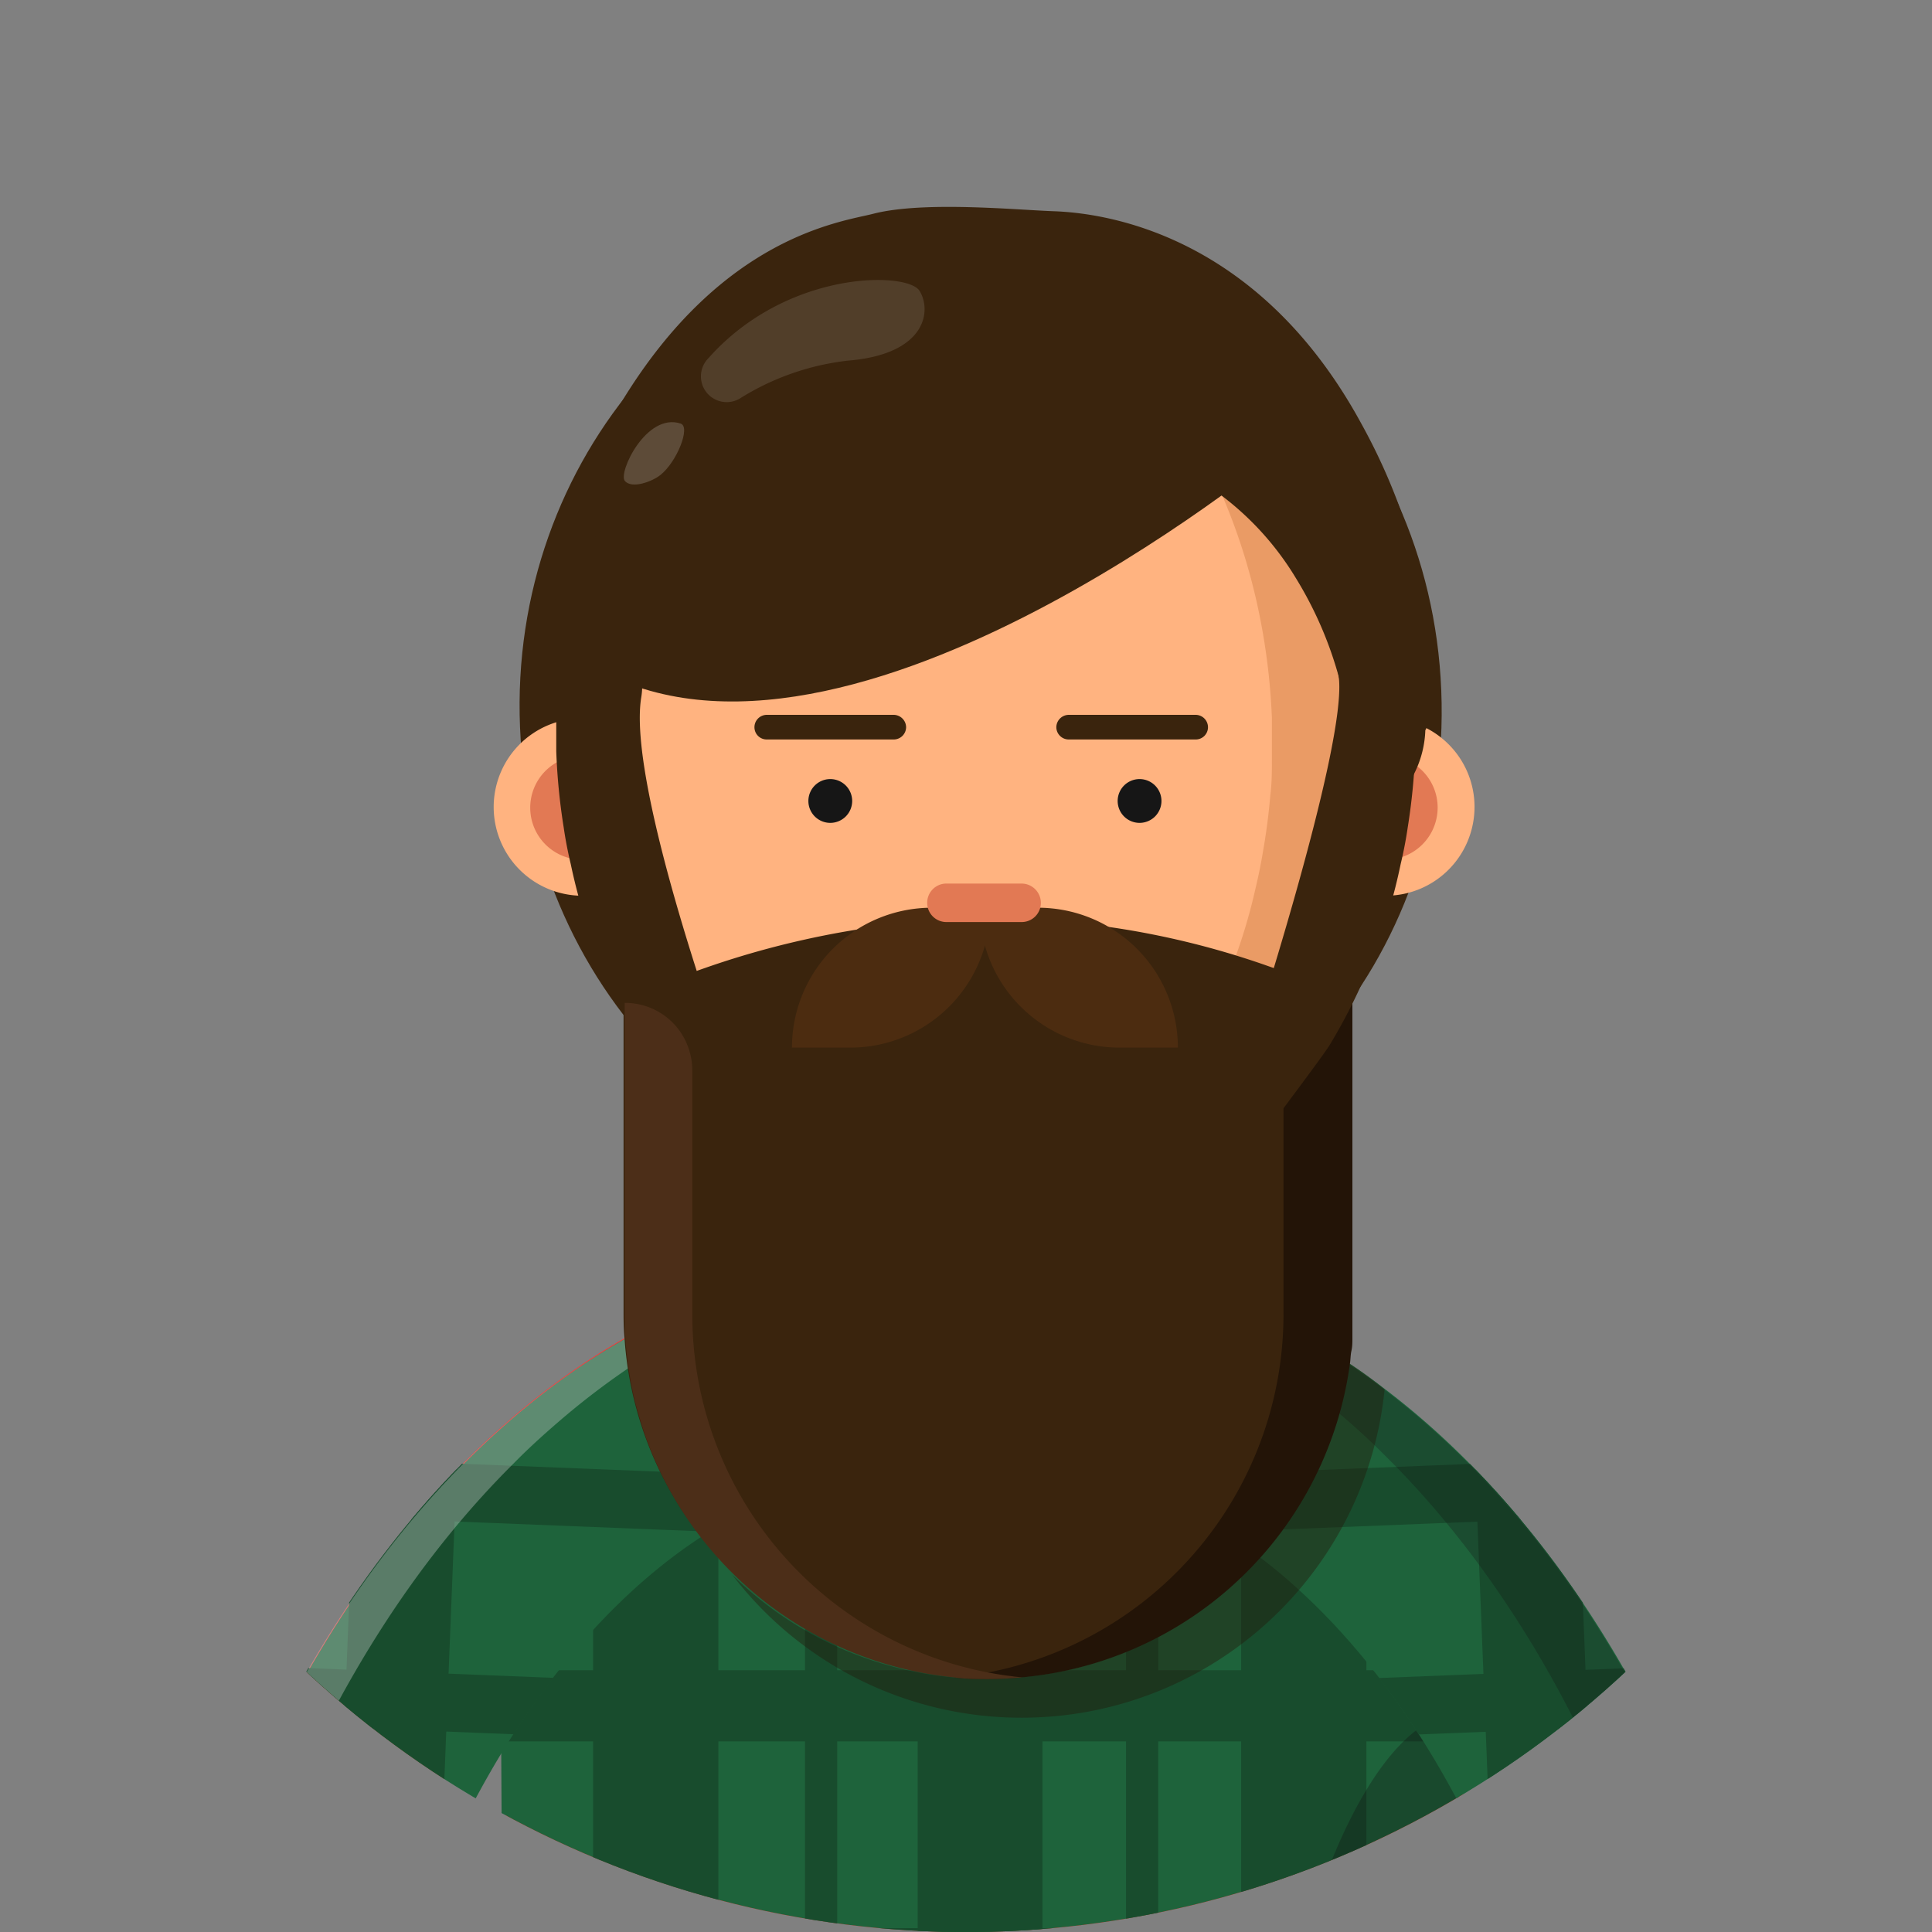 <svg id="Avatars" xmlns="http://www.w3.org/2000/svg" xmlns:xlink="http://www.w3.org/1999/xlink" viewBox="0 0 120 120"><rect x="0" y="0" width="120" height="120" fill="#808080" stroke="none"/><defs><clipPath id="clip-path"><circle cx="60" cy="60" r="60" transform="translate(-8.72 109.78) rotate(-80.92)" style="fill:none"/></clipPath><clipPath id="clip-path-2"><path d="M90.6,185.9l-59-.23L31.1,103.6c0-16.43,13.32-26.47,29.75-26.47h0c16.43,0,29.75,10,29.75,26.47Z" style="fill:none"/></clipPath><clipPath id="clip-path-3"><path d="M7,170.15C3.06,106.33,32.41,80.3,51.83,78.89l1,13.07c-12.17.89-36.18,21-32.7,77.39Z" style="fill:none"/></clipPath><clipPath id="clip-path-4"><path d="M113,170.15c3.93-63.82-25.42-89.85-44.84-91.26L67.22,92c12.17.89,36.18,21,32.7,77.39Z" style="fill:none"/></clipPath></defs><title>avatar</title><g style="clip-path:url(#clip-path)"><circle cx="60" cy="60" r="60" transform="translate(-8.72 109.78) rotate(-80.92)" style="fill:none"/><path d="M53.64,151.08c2.53.26,5,.57,7.44.91a43.13,43.13,0,0,1,12.86-2,44.38,44.38,0,0,1,13.87,2.19c1-.17,2-.32,3.06-.46V103.6c0-16.43-13.32-26.47-29.75-26.47s-29.75,10-29.75,26.47l.27,47.94A100.59,100.59,0,0,1,53.64,151.08Z" style="fill:#ff3636"/><g style="clip-path:url(#clip-path-2)"><path d="M53.64,151.08c2.53.26,5,.57,7.44.91a43.13,43.13,0,0,1,12.86-2,44.38,44.38,0,0,1,13.87,2.19l2.79-.42V103.6c0-16.43-13.32-26.47-29.75-26.47S31.1,87.17,31.1,103.6l.27,48A101.2,101.2,0,0,1,53.64,151.08Z" style="fill:#1e633b"/><path d="M44.62,150.68V76H36.84V151C39.43,150.82,42,150.69,44.62,150.68Z" style="fill:#184c2d"/><path d="M84.87,151.32V76H77.09V150.1A44.77,44.77,0,0,1,84.87,151.32Z" style="fill:#184c2d"/><path d="M52,151V67.75h-2v83.07Z" style="fill:#184c2d"/><path d="M71.94,150V67.75h-2v82.44C70.57,150.12,71.26,150.07,71.94,150Z" style="fill:#184c2d"/><rect x="11.08" y="87.72" width="108.88" height="4.42" style="fill:#184c2d"/><rect x="11.08" y="103.74" width="108.88" height="4.42" style="fill:#184c2d"/><rect x="11.08" y="119.76" width="108.88" height="4.42" style="fill:#184c2d"/><path d="M64.75,151V76H57v75.5c1.38.16,2.71.36,4.06.55C62.24,151.62,63.49,151.29,64.75,151Z" style="fill:#184c2d"/></g><g style="opacity:0.32"><path d="M87.81,152.17c1-.16,2-.31,3-.45V106.38c-6,0-10.81,14.77-10.81,20.73v23.28A43.71,43.71,0,0,1,87.81,152.17Z" style="fill:#111"/></g><rect x="52.27" y="61.26" width="17.71" height="25.19" rx="6.36" transform="translate(2.76 -2.2) rotate(2.11)" style="fill:#e29764"/><polygon points="52.18 67.74 70.15 70.75 69.87 78.4 52.24 76.05 52.18 67.74" style="fill:#e27954"/><path d="M14.86,154.28l2.3-.44c1.37-44.65,22-61.08,33-61.88l-.92-12.53v-.22c-17.81,3.2-41.84,26-42.52,77.36A62.28,62.28,0,0,1,14.86,154.28Z" style="fill:#ff3636"/><path d="M14.86,154.28c1.66-.33,3.31-.64,5-.95,1.51-44.26,22-60.57,32.94-61.37l-.91-12.49v0l0-.54c-.85.07-1.73.18-2.63.33-17.82,3.19-41.85,26-42.53,77.36A62.28,62.28,0,0,1,14.86,154.28Z" style="fill:#1e633b"/><g style="clip-path:url(#clip-path-3)"><path d="M9.39,155.69l3-75L6,80.43,3,157.94C5.08,157.11,7.22,156.35,9.39,155.69Z" style="fill:#184c2d"/><path d="M25.94,152.31l2.82-71-6.34-.25-2.87,72.3C21.67,153,23.8,152.64,25.94,152.31Z" style="fill:#184c2d"/><path d="M-1.2,159.66,2.22,73.58.56,73.52-2.9,160.4Z" style="fill:#184c2d"/><path d="M14.86,154.28l.46-.09,3.18-80-1.67-.07-3.2,80.41C14,154.48,14.45,154.36,14.86,154.28Z" style="fill:#184c2d"/><rect x="-31.81" y="90.28" width="88.72" height="3.6" transform="translate(3.67 -0.43) rotate(2.28)" style="fill:#184c2d"/><rect x="-32.33" y="103.32" width="88.72" height="3.6" transform="translate(4.18 -0.39) rotate(2.28)" style="fill:#184c2d"/><rect x="-32.85" y="116.37" width="88.72" height="3.6" transform="translate(4.7 -0.36) rotate(2.28)" style="fill:#184c2d"/></g><path d="M80.7,98.77c9,8.22,17.91,24.52,19.34,52.05a98.87,98.87,0,0,1,13.11.18c-1.63-34.12-13.94-54.7-27.1-64.7-.76-.59-1.51-1.13-2.28-1.64a33.64,33.64,0,0,0-14.9-5.72l-.7-.06L67.22,92c3.1.22,7,1.7,11,4.7A31.66,31.66,0,0,1,80.7,98.77Z" style="fill:#1e633b"/><g style="clip-path:url(#clip-path-4)"><path d="M116.78,151.36,114,80.43l-6.33.25,2.78,70.14Q113.62,151,116.78,151.36Z" style="fill:#184c2d"/><path d="M100.35,150.8,97.58,81.08l-6.34.25,2.78,70C96.13,151.09,98.24,150.91,100.35,150.8Z" style="fill:#184c2d"/><path d="M122.57,152.25l-3.13-78.73-1.66.06L120.89,152C121.45,152.05,122,152.14,122.57,152.25Z" style="fill:#184c2d"/><path d="M106.21,150.7l-3-76.54-1.67.07,3,76.46C105.1,150.68,105.66,150.69,106.21,150.7Z" style="fill:#184c2d"/><rect x="63.09" y="90.28" width="88.72" height="3.6" transform="translate(218.47 179.82) rotate(177.72)" style="fill:#184c2d"/><rect x="63.61" y="103.32" width="88.72" height="3.6" transform="translate(220.03 205.88) rotate(177.72)" style="fill:#184c2d"/><rect x="64.13" y="116.37" width="88.72" height="3.6" transform="translate(221.58 231.94) rotate(177.72)" style="fill:#184c2d"/></g><g style="opacity:0.34"><path d="M9.3,155.71c.85-32.27,10.83-53.12,22.59-64.8.9-.92,1.85-1.78,2.79-2.59A47.53,47.53,0,0,1,39,85a35.9,35.9,0,0,1,11.18-5.16l0,0,1.31-.31s0,0,0,0l.3,0v0l0-.54c-.85.07-1.73.18-2.63.33-17.82,3.19-41.85,26-42.53,77.36C7.54,156.27,8.42,156,9.3,155.71Z" style="fill:#d8d8d8"/></g><g style="opacity:0.28"><path d="M74.41,82a0,0,0,0,1,0,0,45,45,0,0,1,11.72,8.51c11.16,11.08,20.69,30.53,22.14,60.23,1.62.05,3.24.15,4.85.28-2.37-49.26-27-70.3-44.26-72l-.07.87a31.59,31.59,0,0,1,5.47,2.08Z" style="fill:#111"/></g><path d="M89.52,42.89c.67,16.69-11.6,30.74-27.4,31.37S33,61.87,32.3,45.18,43.9,14.44,59.7,13.81,88.86,26.2,89.52,42.89Z" style="fill:#3a240d"/><path d="M41.58,51.19a5.51,5.51,0,1,1-4.34-6.47A5.51,5.51,0,0,1,41.58,51.19Z" style="fill:#ffb380"/><path d="M39.34,50.75A3.23,3.23,0,1,1,36.8,47,3.22,3.22,0,0,1,39.34,50.75Z" style="fill:#e27954"/><path d="M91.48,51.19a5.51,5.51,0,1,1-4.34-6.47A5.5,5.5,0,0,1,91.48,51.19Z" style="fill:#ffb380"/><path d="M89.24,50.75A3.23,3.23,0,1,1,86.7,47,3.22,3.22,0,0,1,89.24,50.75Z" style="fill:#e27954"/><path d="M86.94,49.41s0,0,0,0c-.1,1.18-.25,2.33-.45,3.46-.13.79-.29,1.57-.47,2.32a34.7,34.7,0,0,1-2.86,8s0,0,0,0A28.29,28.29,0,0,1,72.06,75.28c-.44.25-.9.49-1.37.7a21.07,21.07,0,0,1-8.43,2.11,20.38,20.38,0,0,1-4.82-.37,21.62,21.62,0,0,1-5.62-1.88c-.25-.11-.5-.25-.75-.38a27.76,27.76,0,0,1-9.48-8.54c-.46-.64-.88-1.29-1.3-2,0,0,0,0,0,0a35.83,35.83,0,0,1-4.45-11.25c-.18-.75-.33-1.53-.44-2.29a38.52,38.52,0,0,1-.46-4.71c0-.47,0-.95,0-1.42s0-1,0-1.53c0,0,0,0,0-.05,0-.24,0-.47,0-.7,0-1,.14-2,.28-3,1.31-10.34,6.59-19,13.92-23.52a0,0,0,0,1,0,0,22.29,22.29,0,0,1,7.35-2.86,18.31,18.31,0,0,1,3.16-.37,21.56,21.56,0,0,1,10.58,2.31h0C79.62,20.15,86.49,31.3,87,44.58v.15c0,.81,0,1.6,0,2.39S87,48.66,86.94,49.41Z" style="fill:#ea9b65"/><path d="M78.9,49.41s0,0,0,0c-.1,1.18-.25,2.33-.45,3.46-.13.79-.29,1.57-.47,2.32a34.7,34.7,0,0,1-2.86,8s0,0,0,0A28.29,28.29,0,0,1,64,75.28c-.44.25-.91.49-1.37.7a21.15,21.15,0,0,1-5.21,1.74,21.62,21.62,0,0,1-5.62-1.88c-.25-.11-.5-.25-.75-.38a27.76,27.76,0,0,1-9.48-8.54c-.46-.64-.88-1.29-1.3-2,0,0,0,0,0,0a35.83,35.83,0,0,1-4.45-11.25c-.18-.75-.33-1.53-.44-2.29a38.52,38.52,0,0,1-.46-4.71c0-.47,0-.95,0-1.42s0-1,0-1.53c0,0,0,0,0-.05,0-.24,0-.47,0-.7,0-1,.14-2,.28-3,1.31-10.34,6.59-19,13.92-23.52a0,0,0,0,1,0,0,22.29,22.29,0,0,1,7.35-2.86,21.75,21.75,0,0,1,5.69,1.94h0C71.58,20.15,78.45,31.3,79,44.58v.15c0,.81,0,1.6,0,2.39S79,48.66,78.9,49.41Z" style="fill:#ffb380"/><path d="M88.76,38.7v-.13l0,0a37,37,0,0,0-4.18-12.21C78,14.22,68.17,13.22,65.46,13.12c-2.32-.08-8.09-.65-11.23.16-1.94.5-9.34,1.35-15.62,11.68-8.31,13.67-5.81,17-3.77,17.88h0a12.85,12.85,0,0,0,4.38,9.21l.15.13.16-8.65a15.94,15.94,0,0,1,3.8-10l.15-.18a18.23,18.23,0,0,1,14.24-6.4l7.54.15a18.22,18.22,0,0,1,15.09,8.58l.11.18A23.68,23.68,0,0,1,84,47.88L84.1,52,86.33,50a6.48,6.48,0,0,0,2.2-4.64h0C89.16,44.15,89.45,42,88.76,38.7Z" style="fill:#3a240d"/><path d="M52.93,49.75a1.36,1.36,0,1,1-1.36-1.36A1.36,1.36,0,0,1,52.93,49.75Z" style="fill:#161616"/><path d="M72.14,49.75a1.36,1.36,0,1,1-1.36-1.36A1.36,1.36,0,0,1,72.14,49.75Z" style="fill:#161616"/><path d="M55.51,45.93H47.62a.76.76,0,0,1-.76-.76h0a.77.77,0,0,1,.76-.77h7.89a.78.78,0,0,1,.77.77h0A.77.77,0,0,1,55.51,45.93Z" style="fill:#3a240d"/><path d="M74.27,45.93H66.38a.77.77,0,0,1-.77-.76h0a.78.78,0,0,1,.77-.77h7.89a.77.77,0,0,1,.76.77h0A.76.76,0,0,1,74.27,45.93Z" style="fill:#3a240d"/><path d="M84,62.18V81.53a21.37,21.37,0,0,1-.21,3.13,22.65,22.65,0,0,1-20.29,19.4,21.26,21.26,0,0,1-2.13.1,22.51,22.51,0,0,1-16.07-6.7,21.14,21.14,0,0,1-1.76-2,22.36,22.36,0,0,1-4.75-12.35c-.05-.53-.06-1-.06-1.58V62.18a54.89,54.89,0,0,1,22.87-5.13A51.86,51.86,0,0,1,84,62.18Z" style="fill:#3a240d"/><g style="opacity:0.4"><path d="M86,86.3a22.65,22.65,0,0,1-20.4,20.29c-.68.06-1.4.1-2.12.1a22.59,22.59,0,0,1-18-8.88,22.5,22.5,0,0,0,13.67,6.37c.71.07,1.43.11,2.16.11a21,21,0,0,0,2.12-.11A22.61,22.61,0,0,0,83.78,84.67C84.55,85.17,85.3,85.72,86,86.3Z" style="fill:#231407"/></g><path d="M84,62.29V81.66c0,.25,0,.5,0,.74s0,.47,0,.71,0,.52-.06.79-.05.51-.09.77A22.61,22.61,0,0,1,63.5,104.18a21,21,0,0,1-2.12.11c-.73,0-1.45,0-2.16-.11.21,0,.43,0,.64-.07.51,0,1-.14,1.51-.23A22.66,22.66,0,0,0,79.72,81.66V62.29Z" style="fill:#231407"/><path d="M45.14,65.81,41.2,66.92c-.46-.64-.89-1.29-1.3-2,0,0,0,0,0,0a35.83,35.83,0,0,1-4.45-11.25c-.18-.75-.33-1.53-.44-2.29a38.52,38.52,0,0,1-.46-4.71c0-.47,0-.95,0-1.42s0-1,0-1.53c0,0,0,0,0-.05,0-.24,0-.47,0-.7,0-1,.14-2,.28-3,.31,0,5.67-.86,5,3.34C38.92,48.79,45.14,65.81,45.14,65.81Z" style="fill:#3a240d"/><path d="M77.34,65.81l1.66,4c.46-.64,3.16-4.21,3.58-4.89,0,0,0,0,0,0A35.83,35.83,0,0,0,87,53.66c.18-.75.33-1.53.44-2.29a38.52,38.52,0,0,0,.46-4.71c0-.47,0-.95,0-1.42s0-1,0-1.53c0,0,0,0,0-.05,0-.24,0-.47,0-.7,0-1-.14-2-.28-3-.31,0-5.14-2.16-4.48,2S77.34,65.81,77.34,65.81Z" style="fill:#3a240d"/><path d="M52.81,65.07H49.19a8.69,8.69,0,0,1,8.69-8.69H61.5A8.69,8.69,0,0,1,52.81,65.07Z" style="fill:#4c2c10"/><path d="M69.54,65.07h3.62a8.69,8.69,0,0,0-8.68-8.69H60.85A8.69,8.69,0,0,0,69.54,65.07Z" style="fill:#4c2c10"/><path d="M63.45,57.27H58.78a1.19,1.19,0,0,1-1.19-1.19h0a1.19,1.19,0,0,1,1.19-1.2h4.67a1.2,1.2,0,0,1,1.2,1.2h0A1.19,1.19,0,0,1,63.45,57.27Z" style="fill:#e27954"/><path d="M79.35,28.13S51.57,51.11,36.17,41c-7.3-4.82,9.69-14.08,9.69-14.08s17.36-8.69,21.52-7.3S79.35,28.13,79.35,28.13Z" style="fill:#3a240d"/><path d="M63.5,104.18a21,21,0,0,1-2.12.11c-.73,0-1.45,0-2.16-.11A22.71,22.71,0,0,1,40,88.94c-.08-.27-.17-.53-.25-.8s-.16-.55-.24-.83-.18-.72-.25-1.09a23,23,0,0,1-.46-4.56V62.29h.09a4.18,4.18,0,0,1,3.36,1.79h0A4.28,4.28,0,0,1,43,66.55V81.66a22.64,22.64,0,0,0,18.36,22.22c.49.09,1,.18,1.49.23C63.07,104.15,63.29,104.16,63.5,104.18Z" style="fill:#4c2e18"/><g style="opacity:0.22"><g style="opacity:0.54"><path d="M44,22.25a1.6,1.6,0,0,0,1.94,2.51,16,16,0,0,1,6.72-2.36c4.92-.4,5.21-3.14,4.45-4.34S48.88,16.75,44,22.25Z" style="fill:#fff"/></g><g style="opacity:0.81"><path d="M42.28,26.31c.63.21-.24,2.39-1.27,3.2-.52.41-1.77.87-2.2.36S40.15,25.6,42.28,26.31Z" style="fill:#fff"/></g></g></g></svg>